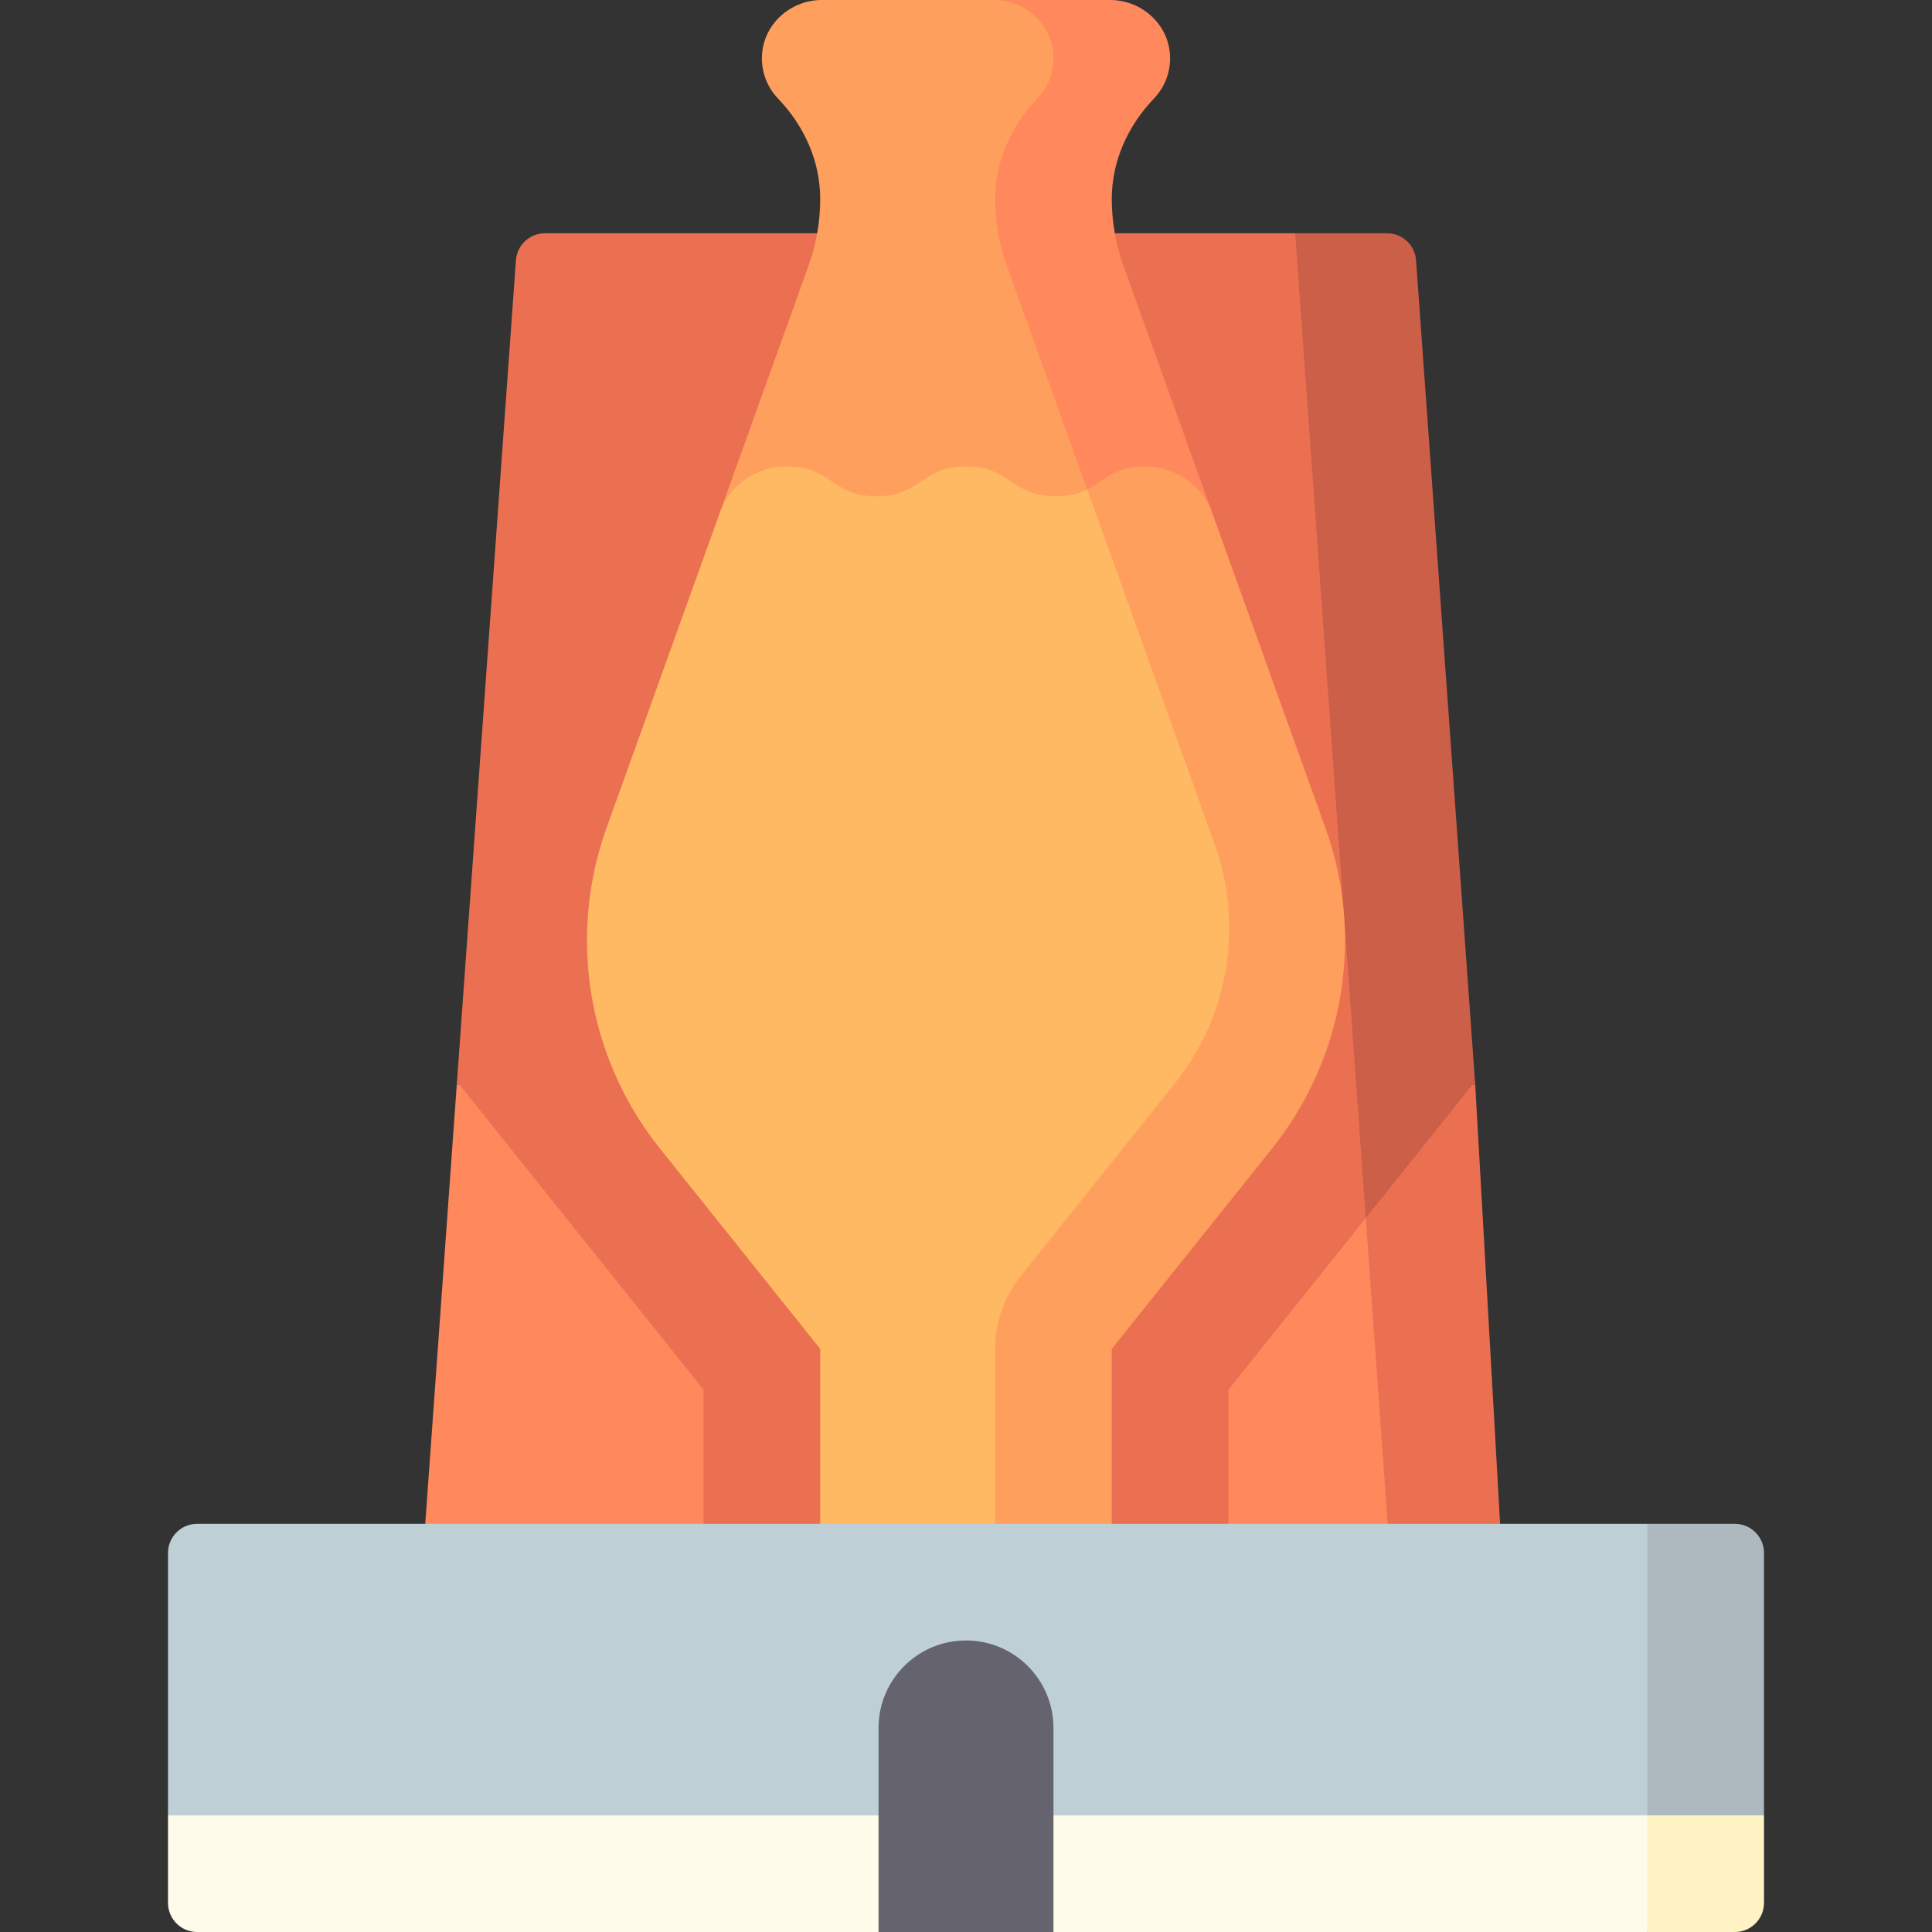 <svg width="48" height="48" viewBox="0 0 48 48" fill="none" xmlns="http://www.w3.org/2000/svg">
<rect x="0" y="0" width="48" height="48" fill="#333333" stroke="none"/>
<g clip-path="url(#clip0_91_633)">
<path d="M36.651 26.941L37.434 40.757H34.529L27.959 26.941L36.586 26.946L36.651 26.941Z" fill="#EB7052"/>
<path d="M34.477 37.859L33.932 30.264L11.413 26.946L11.349 26.941L10.565 37.859V40.757H34.477V37.859Z" fill="#FF885C"/>
<path d="M34.459 5.795C34.839 5.795 35.155 6.088 35.182 6.467L36.651 26.941L36.586 26.946L33.932 30.264L24 17.999L32.177 5.795H34.459Z" fill="#CC5F47"/>
<path d="M32.177 5.795L33.932 30.264L30.519 34.529V40.757H17.481V34.529L11.414 26.946L11.349 26.941L12.818 6.467C12.845 6.088 13.161 5.795 13.541 5.795H32.177Z" fill="#EB7052"/>
<path d="M27.622 4.942C27.622 4.005 28.019 3.128 28.667 2.451C28.932 2.176 29.088 1.795 29.069 1.379C29.032 0.599 28.361 0 27.581 0H24.724L19.549 12.708H30.105L27.91 6.597C27.719 6.066 27.622 5.506 27.622 4.942Z" fill="#FF885C"/>
<path d="M25.77 2.451C26.034 2.176 26.191 1.795 26.171 1.379C26.134 0.599 25.463 0 24.683 0H20.419C19.639 0 18.968 0.599 18.931 1.379C18.911 1.795 19.068 2.176 19.332 2.451C19.981 3.128 20.378 4.005 20.378 4.942C20.378 5.506 20.28 6.066 20.09 6.597L17.894 12.708L27.208 12.708L25.012 6.597C24.822 6.066 24.724 5.506 24.724 4.942C24.724 4.005 25.121 3.128 25.77 2.451Z" fill="#FF9F5E"/>
<path d="M32.928 20.566L30.105 12.708C29.855 12.048 29.2 11.589 28.451 11.589C27.686 11.589 27.447 11.94 27.011 12.159L20.378 40.757H27.621V33.513L31.602 28.537C32.776 27.069 33.416 25.245 33.416 23.366C33.416 22.411 33.251 21.464 32.928 20.566Z" fill="#FF9F5E"/>
<path d="M24.024 37.859L24.724 34.842V37.859H24.024Z" fill="#FF9F5E"/>
<path d="M29.186 26.92C30.527 25.243 30.902 22.99 30.176 20.969L27.011 12.159C26.813 12.259 26.573 12.331 26.226 12.331C25.113 12.331 25.113 11.589 24 11.589C22.887 11.589 22.887 12.331 21.774 12.331C20.662 12.331 20.662 11.589 19.549 11.589C18.799 11.589 18.144 12.048 17.894 12.708L15.071 20.566C14.748 21.464 14.584 22.411 14.584 23.366C14.584 25.245 15.223 27.069 16.398 28.537L20.378 33.513V40.757H24.724V33.513C24.724 32.855 24.948 32.217 25.359 31.703L29.186 26.92Z" fill="#FFB963"/>
<path d="M38.031 42.205L40.929 48H43.102C43.502 48 43.826 47.676 43.826 47.276V45.103L38.031 42.205Z" fill="#FFF3C4"/>
<path d="M4.174 45.103V47.276C4.174 47.676 4.498 48 4.898 48H40.928V42.205H7.071L4.174 45.103Z" fill="#FFFBEB"/>
<path d="M40.929 37.859L36.583 41.481L40.929 45.103H43.826V38.584C43.826 38.183 43.502 37.859 43.102 37.859H40.929Z" fill="#AEB9BF"/>
<path d="M4.174 38.584V45.103H40.928V37.859H4.898C4.498 37.859 4.174 38.183 4.174 38.584Z" fill="#BFCFD6"/>
<path d="M24 40.757C22.8 40.757 21.827 41.73 21.827 42.93V48H26.173V42.93C26.173 41.73 25.2 40.757 24 40.757Z" fill="#65636E"/>
</g>
<defs>
<clipPath id="clip0_91_633">
<rect width="48" height="48" fill="white"/>
</clipPath>
</defs>
</svg>
